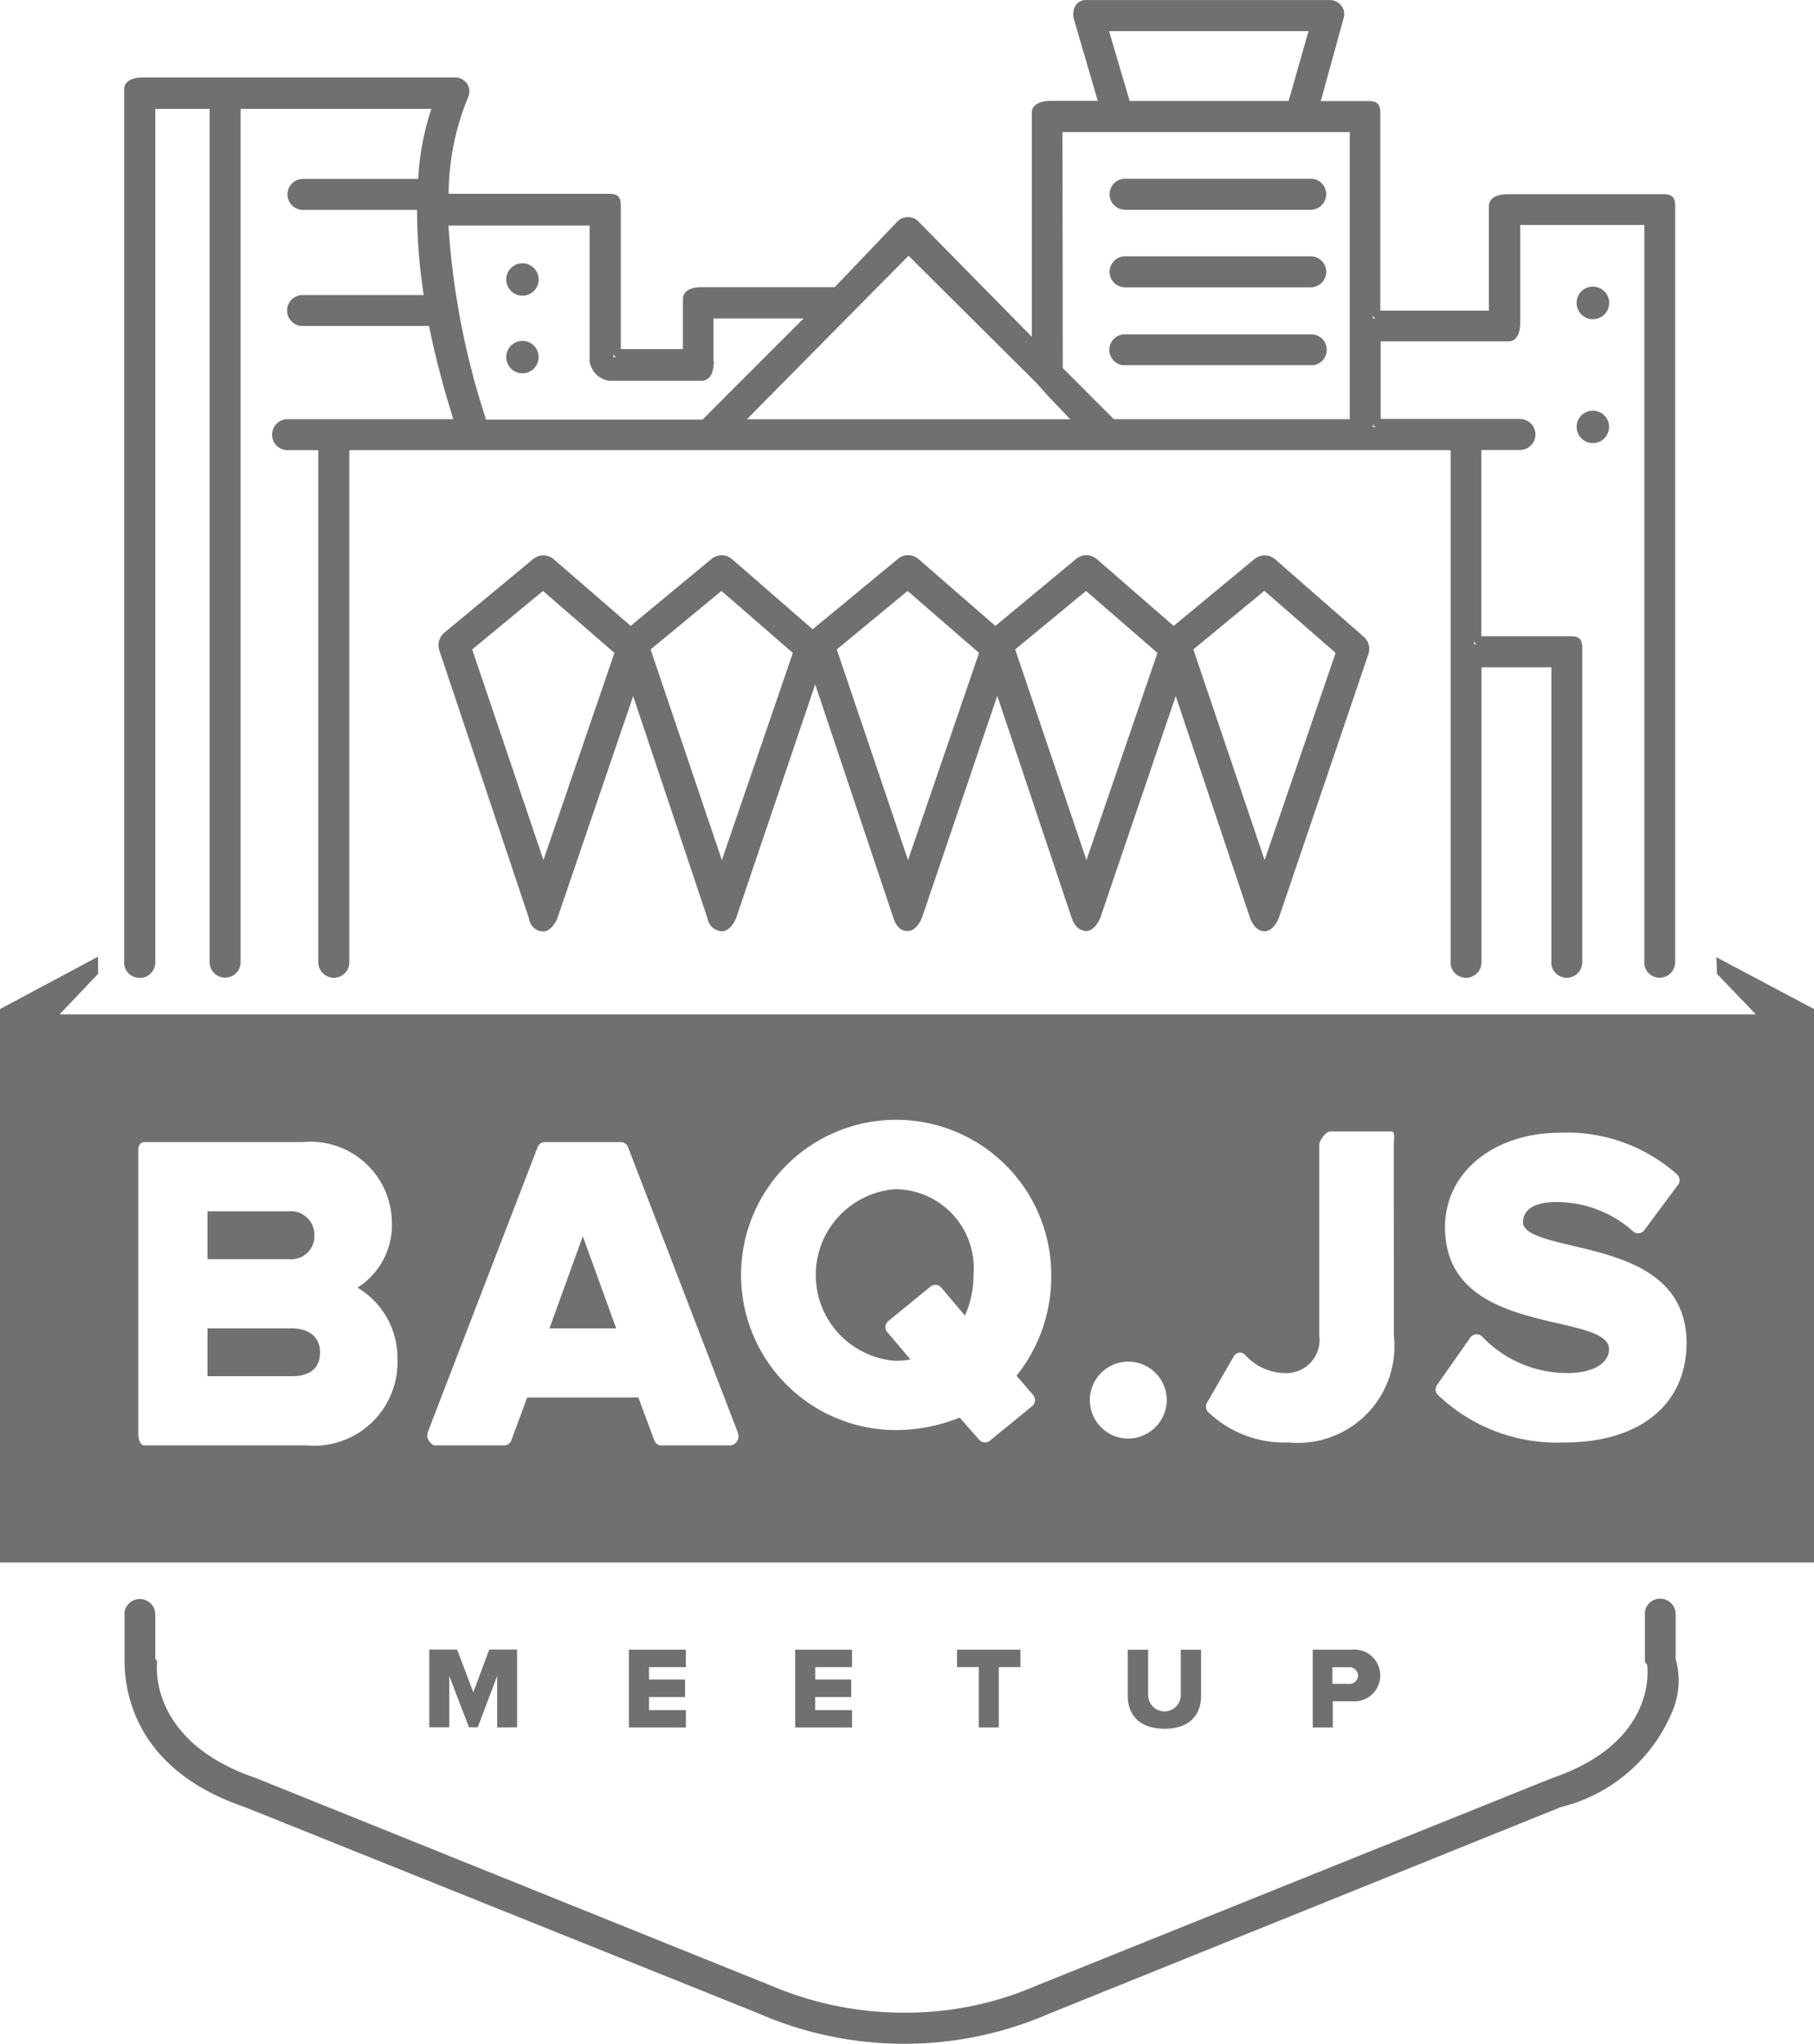 <svg xmlns="http://www.w3.org/2000/svg" width="56" height="63.073" viewBox="0 0 56 63.073"><defs><style>.a{fill:#707070;}</style></defs><g transform="translate(0 0.047)"><path class="a" d="M872.77,660.789V659.2l-.6,1.585H871.9l-.608-1.585v1.585h-.618v-2.4h.859l.5,1.322.493-1.322h.859v2.4Z" transform="translate(-857.422 -607.527)"/><path class="a" d="M908.22,660.789v-2.4h1.757v.539h-1.136v.383h1.113v.539h-1.113v.406h1.138v.534Z" transform="translate(-888.805 -607.527)"/><path class="a" d="M939.48,660.789v-2.4h1.755v.539H940.1v.383h1.11v.539h-1.113v.406h1.138v.534Z" transform="translate(-914.932 -607.527)"/><path class="a" d="M970.573,660.789v-1.861H969.9v-.539h1.958v.539h-.668v1.861Z" transform="translate(-940.356 -607.527)"/><path class="a" d="M1002,659.815V658.39h.629v1.4a.5.5,0,0,0,1.008,0v-1.4h.626v1.422c0,.6-.36,1.017-1.128,1.017S1002,660.405,1002,659.815Z" transform="translate(-967.185 -607.527)"/><path class="a" d="M1036.77,660.785v-2.4h1.2a.8.8,0,1,1,0,1.591h-.581v.808Zm1.4-1.6a.268.268,0,0,0-.3-.259h-.493v.514h.493a.266.266,0,0,0,.3-.258Z" transform="translate(-996.245 -607.522)"/><path class="a" d="M861.311,650.652v-1.384a.478.478,0,0,0-.951-.072.358.358,0,0,0,0,.072V650.7a.149.149,0,0,0,.071.122c.041.328.164,2.447-2.944,3.506L841.6,660.72a10.116,10.116,0,0,1-4.068.843,10.422,10.422,0,0,1-4.143-.833l-.041-.015-15.874-6.395c-3.337-1.135-3.046-3.523-3.043-3.546a.136.136,0,0,0-.056-.126v-1.381a.478.478,0,0,0-.949-.072.357.357,0,0,0,0,.072v1.417c0,.056,0,.174.012.328.077,1.1.636,3.161,3.682,4.2L833,661.587a11.235,11.235,0,0,0,8.968.008l15.8-6.377a5.018,5.018,0,0,0,3.472-3.033A2.419,2.419,0,0,0,861.311,650.652Z" transform="translate(-809.581 -599.499)"/><path class="a" d="M813.822,378.562a.478.478,0,0,0,.478-.478V351.743h1.677v26.341a.347.347,0,0,0,.008.072.478.478,0,0,0,.949-.072V351.743h5.889a8.133,8.133,0,0,0-.406,2.161H818.85a.478.478,0,0,0-.072.949.349.349,0,0,0,.072.008h3.531a17.575,17.575,0,0,0,.205,2.628H818.85a.478.478,0,0,0-.072.951.51.51,0,0,0,.072,0h3.831a.482.482,0,0,0,.069,0,27.433,27.433,0,0,0,.685,2.665c.023.074.044.145.064.214h-5.125a.478.478,0,0,0-.072.949.347.347,0,0,0,.072.008h.957v15.8a.351.351,0,0,0,.008.072.478.478,0,0,0,.951-.072v-15.8h34v15.8a.51.51,0,0,0,0,.072.478.478,0,0,0,.951-.072v-9.1H857.4v9.1a.34.34,0,0,0,0,.072.478.478,0,0,0,.951-.072v-9.7c0-.264-.094-.358-.36-.358h-2.754v-5.748h1.2a.35.35,0,0,0,.072-.008.478.478,0,0,0-.072-.949h-4.309v-2.394h3.95c.108,0,.36-.059.36-.6v-2.994h3.831v22.75a.349.349,0,0,0,0,.072.478.478,0,0,0,.951-.072V354.736c0-.264-.1-.36-.36-.36h-4.79c-.54,0-.6.251-.6.36v3.232h-3.352v-6.106c0-.264-.1-.36-.36-.36h-1.478l.706-2.564a.419.419,0,0,0-.079-.389.463.463,0,0,0-.383-.164h-7.448a.389.389,0,0,0-.342.133.537.537,0,0,0-.076.452l.737,2.527h-1.435c-.54,0-.6.251-.6.36v6.92l-3.527-3.585a.462.462,0,0,0-.657.062l-1.9,1.99h-4.087c-.54,0-.6.251-.6.36v1.554h-1.918v-4.434c0-.264-.094-.36-.36-.36h-4.955a7.92,7.92,0,0,1,.6-2.979.425.425,0,0,0-.036-.425.447.447,0,0,0-.4-.187H813.94c-.54,0-.6.251-.6.36v26.933a.357.357,0,0,0,0,.072A.476.476,0,0,0,813.822,378.562Zm41.185-10.3v-.12a.12.12,0,0,0,.12.12Zm-3.12-6.823a.12.12,0,0,0,.12.12h-.12Zm-2.6-9.939h-4.907l-.636-2.155H849.9Zm-6.981.959h8.868v8.86h-7.282l-1.578-1.578ZM841.5,360.2l.391.437.657.685h-9.986l4.991-5.047Zm-9.968-.675v-1.314h2.782l-3.12,3.12h-6.686l-.035-.117a24.073,24.073,0,0,1-1.123-5.871h4.358v4.191a.713.713,0,0,0,.6.6h2.876c.107-.01.358-.069.358-.609Zm-8.814-1.792Zm29.288.475h-.12v-.12a.118.118,0,0,0,.128.12Zm-5.148-9.578Zm-18.3,10.775h-.12v-.12A.12.12,0,0,0,828.556,359.405Z" transform="translate(-809.506 -348.43)"/><path class="a" d="M897.605,452.827l-2.5,2.069-2.385-2.073a.493.493,0,0,0-.619,0l-2.5,2.073-2.384-2.073a.493.493,0,0,0-.619,0L883.961,455l-2.5-2.174a.493.493,0,0,0-.619,0l-2.5,2.069-2.386-2.066a.493.493,0,0,0-.619,0l-2.754,2.281a.506.506,0,0,0-.148.539l2.754,8.231.016.051a.45.45,0,0,0,.434.394h0c.238,0,.4-.289.453-.443l2.327-6.82,2.286,6.83.01.028a.475.475,0,0,0,.44.4h0c.24,0,.4-.289.455-.443l2.429-7.177,2.406,7.183c.046.14.145.427.448.43h0c.238,0,.4-.289.453-.443l2.314-6.817,2.288,6.83c.084.248.21.383.374.415a.2.2,0,0,0,.077.015h0c.238,0,.4-.289.453-.443l2.317-6.81,2.288,6.83c.092.269.261.43.453.43h0c.238,0,.4-.289.452-.443l2.754-8.109a.5.5,0,0,0-.138-.532l-2.754-2.408a.493.493,0,0,0-.616,0Zm.3.985,2.2,1.917-2.192,6.393-2.2-6.5Zm-3.3,1.917-2.192,6.393-2.2-6.5,2.186-1.806Zm-5.508,0-2.192,6.393-2.2-6.5,2.186-1.806Zm-5.748,0-2.191,6.393-2.2-6.5,2.187-1.806Zm-5.508,0-2.191,6.393-2.2-6.5,2.186-1.806Z" transform="translate(-858.873 -435.627)"/><path class="a" d="M998.968,382.919a.349.349,0,0,0,.072.008h5.748a.368.368,0,0,0,.074-.008.478.478,0,0,0-.074-.949H999.04a.478.478,0,0,0-.072.949Z" transform="translate(-964.317 -376.501)"/><path class="a" d="M998.968,397.5a.345.345,0,0,0,.072.008h5.748a.367.367,0,0,0,.074-.008.478.478,0,0,0-.074-.949h-5.748a.478.478,0,0,0-.072.949Z" transform="translate(-964.317 -388.687)"/><path class="a" d="M999.008,412.161h5.748a.542.542,0,0,0,.074,0,.478.478,0,0,0-.074-.951h-5.748a.478.478,0,0,0-.072.951.519.519,0,0,0,.072,0Z" transform="translate(-964.281 -400.939)"/><path class="a" d="M885.636,397.86a.5.5,0,1,0,.5.5A.5.5,0,0,0,885.636,397.86Z" transform="translate(-869.508 -389.782)"/><circle class="a" cx="0.503" cy="0.503" r="0.503" transform="translate(48.671 8.798)"/><path class="a" d="M1086.864,425.56a.5.5,0,1,0,.5.5A.5.5,0,0,0,1086.864,425.56Z" transform="translate(-1037.691 -412.933)"/><path class="a" d="M885.636,412.44a.5.5,0,1,0,.5.5A.5.5,0,0,0,885.636,412.44Z" transform="translate(-869.508 -401.967)"/><path class="a" d="M103.29,235.111h2.059l-1.03-2.841Z" transform="translate(-86.327 -194.165)"/><path class="a" d="M831.593,598H829v1.478h2.593c.328,0,.882-.076.882-.739C832.475,598.269,832.137,598,831.593,598Z" transform="translate(-822.595 -557.054)"/><path class="a" d="M945.827,571.85a2.656,2.656,0,0,0,0,5.295,2.728,2.728,0,0,0,.479-.041l-.714-.842a.231.231,0,0,1-.056-.177.238.238,0,0,1,.085-.164l1.306-1.067a.24.24,0,0,1,.328.03l.734.865a3.02,3.02,0,0,0,.263-1.245A2.436,2.436,0,0,0,945.827,571.85Z" transform="translate(-918.2 -535.198)"/><path class="a" d="M832.3,576.739a.728.728,0,0,0-.788-.739H829v1.478h2.514A.713.713,0,0,0,832.3,576.739Z" transform="translate(-822.595 -538.667)"/><path class="a" d="M842.986,528.168l.018.512,1.2,1.251H791.841l1.187-1.251v-.53L790,529.768v17.079h56V529.768Zm-43.514,15.066H794.46c-.131,0-.19-.2-.19-.328v-8.794c0-.131.059-.238.19-.238h4.868a2.516,2.516,0,0,1,2.77,2.48,2.289,2.289,0,0,1-1.061,2.012,2.516,2.516,0,0,1,1.232,2.2A2.576,2.576,0,0,1,799.472,543.234Zm13.087,0h-2.135a.231.231,0,0,1-.223-.149l-.494-1.329h-3.432l-.493,1.329a.235.235,0,0,1-.225.149h-2.125c-.079,0-.153-.089-.2-.154a.307.307,0,0,1-.026-.255l3.388-8.788a.245.245,0,0,1,.223-.164h2.347a.24.24,0,0,1,.223.153l3.371,8.76a.406.406,0,0,1,.038.164A.278.278,0,0,1,812.559,543.234Zm9.336-1.554a.241.241,0,0,1,.057.177.246.246,0,0,1-.087.164l-1.306,1.067a.232.232,0,0,1-.151.054.24.24,0,0,1-.181-.082l-.6-.685a5.29,5.29,0,0,1-2,.386,4.788,4.788,0,1,1,4.826-4.789,4.891,4.891,0,0,1-1.071,3.112Zm2.935,1.343a1.187,1.187,0,1,1,1.189-1.187A1.2,1.2,0,0,1,824.83,543.024Zm8.2-3.165a2.98,2.98,0,0,1-3.255,3.284,3.4,3.4,0,0,1-2.478-.938.238.238,0,0,1-.033-.291l.821-1.424a.232.232,0,0,1,.164-.118.213.213,0,0,1,.187.066,1.687,1.687,0,0,0,1.21.565,1.031,1.031,0,0,0,1.081-1.171v-5.879c0-.133.209-.409.342-.409h1.885c.131,0,.072.276.072.409Zm5.272,3.284a5.312,5.312,0,0,1-3.913-1.467.24.24,0,0,1-.026-.307l1.028-1.463a.238.238,0,0,1,.177-.1.233.233,0,0,1,.19.074A3.621,3.621,0,0,0,838.382,541c.783,0,1.289-.289,1.289-.736s-.755-.606-1.631-.81c-1.448-.338-3.431-.8-3.431-2.956,0-1.69,1.5-2.915,3.575-2.915a5.106,5.106,0,0,1,3.59,1.289.24.24,0,0,1,.03.319l-1.043,1.4a.234.234,0,0,1-.35.033,3.542,3.542,0,0,0-2.394-.9c-.3,0-1,.061-1,.631,0,.355.752.534,1.549.721,1.478.351,3.5.821,3.5,3.01C842.059,541.971,840.617,543.144,838.3,543.144Z" transform="translate(-790 -498.675)"/></g></svg>
